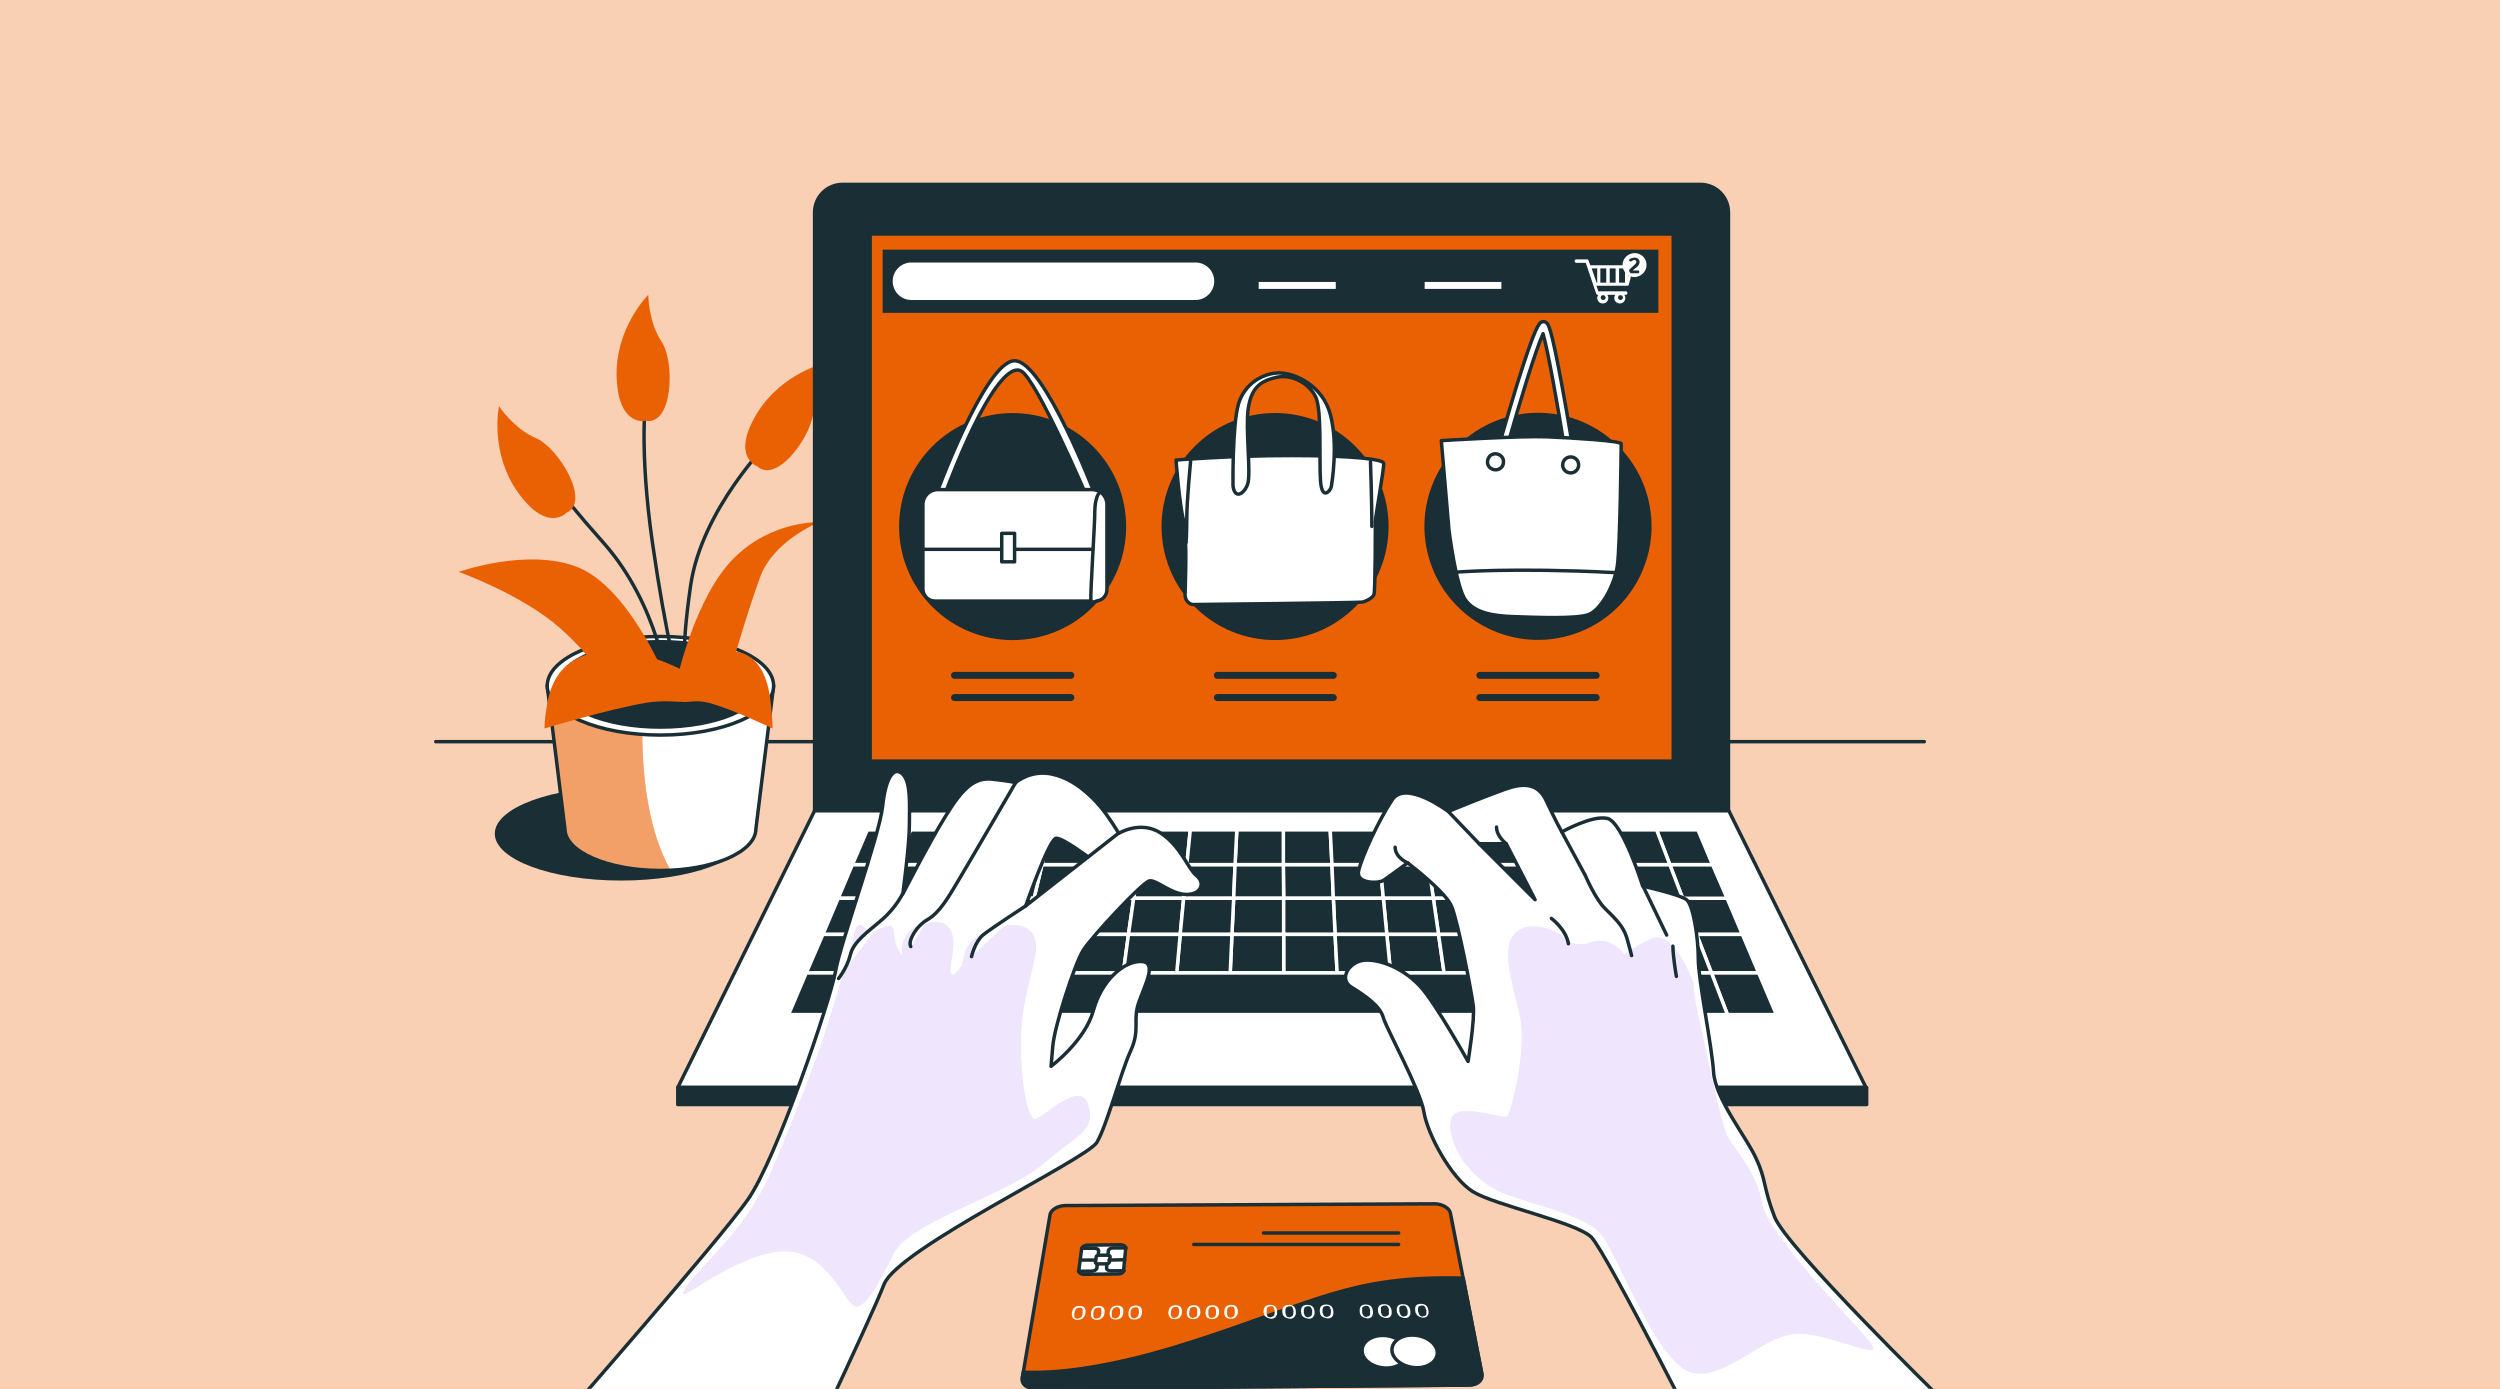 <?xml version="1.0" encoding="utf-8"?><!--Generator: Adobe Illustrator 25.2.0, SVG Export Plug-In . SVG Version: 6.00 Build 0)--><svg version="1.1" id="Layer_1" xmlns="http://www.w3.org/2000/svg" xmlns:xlink="http://www.w3.org/1999/xlink" x="0px" y="0px" viewBox="0 0 720 400" style="enable-background:new 0 0 720 400" xml:space="preserve"><style type="text/css">.st0{fill:#EA6103;}
	.st1{opacity:0.7;fill:#FFFFFF;}
	.st2{fill:none;stroke:#1A2E35;stroke-linecap:round;stroke-linejoin:round;stroke-miterlimit:10;}
	.st3{fill:#1A2E35;}
	.st4{clip-path:url(#XMLID_3_);fill:#EA6103;}
	.st5{opacity:0.4;clip-path:url(#XMLID_3_);fill:#FFFFFF;}
	.st6{fill:#FFFFFF;stroke:#1A2E35;stroke-linecap:round;stroke-linejoin:round;stroke-miterlimit:10;}
	.st7{fill:#1A2E35;stroke:#1A2E35;stroke-linecap:round;stroke-linejoin:round;stroke-miterlimit:10;}
	.st8{fill:#EA6103;stroke:#1A2E35;stroke-linecap:round;stroke-linejoin:round;stroke-miterlimit:10;}
	.st9{fill:none;stroke:#FFFFFF;stroke-width:2;stroke-miterlimit:10;}
	.st10{fill:#FFFFFF;}
	.st11{fill:none;stroke:#1A2E35;stroke-width:2;stroke-linecap:round;stroke-linejoin:round;stroke-miterlimit:10;}
	.st12{fill:#1A2E35;stroke:#FFFFFF;stroke-linecap:round;stroke-linejoin:round;stroke-miterlimit:10;}
	.st13{fill:#E4D4FC;}
	.st14{opacity:0.4;fill:#FFFFFF;}</style><rect class="st0" width="720" height="400"/><rect class="st1" width="720" height="400"/><g><line class="st2" x1="125.5" y1="213.6" x2="554.2" y2="213.6"/><g><ellipse class="st3" cx="178.9" cy="240.1" rx="36.4" ry="13.5"/><g><g><g><defs><path id="XMLID_176_" d="M157.6,197.5l5.1,41.2c0,6.6,12.3,12,27.5,12c15.2,0,27.5-5.4,27.5-12l5.1-41.2H157.6z"/></defs><use xlink:href="#XMLID_176_" style="overflow:visible;fill:#FFFFFF"/><clipPath id="XMLID_3_"><use xlink:href="#XMLID_176_" style="overflow:visible"/></clipPath><path class="st4" d="M185.5,197.5h-27.9l5.1,41.2c0,6.6,12.3,12,27.5,12c1,0,2,0,2.9-0.1C184.5,235.3,184.3,212.7,185.5,197.5z
						"/><path class="st5" d="M185.5,197.5h-27.9l5.1,41.2c0,6.6,12.3,12,27.5,12c1,0,2,0,2.9-0.1C184.5,235.3,184.3,212.7,185.5,197.5z
						"/><use xlink:href="#XMLID_176_" style="overflow:visible;fill:none;stroke:#1A2E35;stroke-linecap:round;stroke-linejoin:round;stroke-miterlimit:10"/></g><ellipse class="st6" cx="190.2" cy="197.5" rx="32.6" ry="14.2"/><ellipse class="st7" cx="190.2" cy="197.1" rx="29.1" ry="12.3"/><g><g><path class="st2" d="M192.5,198.4c0,0-2.6-24-18.8-42.2c-16.2-18.2-12.2-15.9-12.2-15.9"/><path class="st2" d="M221.6,127.1c0,0-19.5,19.5-22.7,41.5c-3.2,22.1-1.2,25.6-1.2,25.6"/><path class="st2" d="M195.6,197.1c0,0-3.8-13.6-7.7-40.8c-3.9-27.2-1.9-41.5-1.9-41.5"/><path class="st0" d="M163.1,147.7c0,0-5.4,5.9-13.8-5.7c-8.4-11.6-5.6-25-5.6-25s4.3,6.5,10.7,9.2
							C160.9,129,170.3,144.6,163.1,147.7z"/><path class="st0" d="M186,121.2c0,0-7.8,1.9-8.4-12.3c-0.6-14.3,9.1-24,9.1-24s0,7.8,3.9,13.6
							C194.4,104.4,193.8,122.5,186,121.2z"/><path class="st0" d="M218.1,134.3c0,0-7.6-2.6-0.3-14.9c7.3-12.3,20.7-15.1,20.7-15.1s-4.3,6.5-4.2,13.5
							C234.4,124.8,223.9,139.6,218.1,134.3z"/><path class="st0" d="M195.1,195.2c0,0,5.2-23.4,16.2-34.4c11-11,24.6-10.4,24.6-10.4s-13,5.2-16.9,15.6s-10.4,33.1-10.4,33.1
							h-32.4c0,0-3.9-8.4-14.9-18.2c-11-9.7-29.2-16.2-29.2-16.2s20.1-7.1,34.4-1.3c14.3,5.8,24.6,30.5,24.6,30.5L195.1,195.2z"/></g><path class="st0" d="M200.1,195.1c0,0-12.9-8.8-26.9-7.4c-14,1.5-15.2,12.9-15.8,16.2c-0.6,3.3-0.6,5.9-0.6,5.9
						s18.1-5.5,29.3-7.4C197.1,200.6,201.8,205.8,200.1,195.1z"/><path class="st0" d="M195.3,195.1c0,0,8.1-8.8,16.9-7.4c8.8,1.5,9.6,12.9,9.9,16.2c0.4,3.3,0.4,5.9,0.4,5.9s-11.4-5.5-18.4-7.4
						C197.1,200.6,194.2,205.8,195.3,195.1z"/></g></g></g></g><g><g id="XMLID_1_"><path id="XMLID_149_" class="st7" d="M497.9,233.5H234.6V61.2c0-4.5,3.6-8.1,8.1-8.1h247c4.5,0,8.1,3.6,8.1,8.1V233.5z"/><polygon id="XMLID_146_" class="st6" points="537.4,313.2 195.2,313.2 234.6,233.5 497.9,233.5 			"/><rect id="XMLID_145_" x="250.6" y="67.4" class="st8" width="231.3" height="151.8"/><g><ellipse transform="matrix(0.707 -0.707 0.707 0.707 -21.778 250.709)" class="st3" cx="291.7" cy="151.6" rx="32.7" ry="32.7"/><ellipse transform="matrix(0.707 -0.707 0.707 0.707 0.355 304.144)" class="st3" cx="367.3" cy="151.6" rx="32.7" ry="32.7"/><ellipse transform="matrix(0.974 -0.227 0.227 0.974 -22.859 104.465)" class="st3" cx="442.9" cy="151.6" rx="32.7" ry="32.7"/><g><path class="st6" d="M269.3,143.3c0,0,14.4-39.4,22.9-39.4c8.5,0,23.3,38.9,23.3,38.9l-2.5,0.2c0,0-14.6-34.1-19-36.2
						c-4.3-2.1-12.4,10.3-22.2,36.4H269.3z"/><path class="st6" d="M315.5,173.1h-46.2c-1.9,0-3.5-1.5-3.5-3.5v-24.3c0-2.4,1.9-4.3,4.3-4.3h44.4c2.4,0,4.3,1.9,4.3,4.3v24.3
						C318.9,171.5,317.4,173.1,315.5,173.1z"/><line class="st6" x1="266.3" y1="158.2" x2="314.4" y2="158.2"/><path class="st6" d="M316.4,142.2c0,0-1.1,1.4-1.1,5.3c0,3.9-1.4,24.5-1.1,25.4c0.2,0.9,1.6,0.2,1.6,0.2"/><rect x="288.5" y="153.6" class="st6" width="3.7" height="8.2"/></g><g><path class="st6" d="M338.7,132.5c0,0,15.3-1.3,33.2-1.3s26.4,1.1,26.6,2.2c0.2,1.1-2.4,15.5-2.4,16.8s0,19.9-0.4,21
						c-0.4,1.1-2.4,2-3.3,2.2c-0.9,0.2-47.4,0.7-48.7,0.7s-2.4-1.3-2.4-2.7s0.7-15.9-0.4-21.3C339.6,144.9,338.7,132.5,338.7,132.5z
						"/><path class="st6" d="M355.1,139.8c0,0-0.2-17.5,1.6-23.5c1.8-6,7.3-8.9,11.7-8.9c4.4,0,12.6,3.5,14.8,12.2
						c2.2,8.6,0.4,19.5,0.2,20.6c-0.2,1.1-2.7,4.2-3.1-1.8c-0.4-6,0.4-19.9-1.3-23.9c-1.8-4-6.9-6.9-11.5-5.8
						c-4.7,1.1-7.1,3.1-8,8.9c-0.9,5.8,0.9,19-0.2,21.9C358.2,142.5,355.5,143.8,355.1,139.8z"/><path class="st6" d="M342.9,132.7c0,0-1.1,11.7-1.1,16.2c0,4.4-0.2,7.3-0.2,7.3"/><path class="st2" d="M394.7,133c0,0,0.4,11.7,0.4,18.6"/></g><g><g><path class="st6" d="M451.8,130.7c-0.5,0-1-0.4-1.1-1c-2.2-13.7-4.9-28.7-6.3-33.6c-2.1,4.6-6.6,19.3-10.4,32.7
							c-0.2,0.6-0.8,1-1.4,0.8c-0.6-0.2-1-0.8-0.8-1.4c0-0.1,2.4-8.6,5-17.1c5.5-17.7,6.5-18.1,7.3-18.4c0.4-0.1,0.9-0.1,1.2,0.2
							c0.6,0.4,1.4,1,4.7,19c1.6,8.7,3,17.3,3,17.4c0.1,0.6-0.3,1.2-1,1.3C452,130.7,451.9,130.7,451.8,130.7z"/></g><path class="st6" d="M415.1,126.9c0,0,22.5-1.4,30.3-1.1c7.8,0.3,21.5,1.2,21.5,2c0,0.9-0.3,29.4-1.1,35.1
						c-0.8,5.7-4.8,12.8-8.3,14.1c-3.5,1.3-15.3,0.8-21.3,0.6c-6-0.2-11.5-1-14.2-4.9c-2.7-3.9-4.7-20.1-4.7-20.1L415.1,126.9z"/><path class="st6" d="M433,133.1c0.1-1.3-0.9-2.3-2.2-2.4c-1.3-0.1-2.3,0.9-2.4,2.2c-0.1,1.3,0.9,2.3,2.2,2.4
						C431.9,135.4,433,134.4,433,133.1z"/><ellipse transform="matrix(0.164 -0.987 0.987 0.164 245.719 558.311)" class="st6" cx="452.3" cy="134.2" rx="2.3" ry="2.3"/><path class="st6" d="M419.1,164.8c0,0,16.2-1.4,45.8,0.1"/></g><g><rect x="254.2" y="71.9" class="st3" width="223.4" height="18.2"/><line class="st9" x1="362.5" y1="82.2" x2="384.7" y2="82.2"/><line class="st9" x1="410.3" y1="82.2" x2="432.4" y2="82.2"/><g><path class="st10" d="M470.6,76.6c-0.1-0.1-0.2-0.2-0.4-0.2H458l-0.5-1.4c-0.1-0.2-0.2-0.3-0.4-0.3h-3.1
							c-0.3,0-0.5,0.2-0.5,0.5s0.2,0.5,0.5,0.5h2.7l3,8.9c0.1,0.2,0.2,0.3,0.4,0.3h0.2c-0.2,0.3-0.3,0.6-0.3,0.9
							c0,0.9,0.7,1.6,1.6,1.6c0.9,0,1.6-0.7,1.6-1.6c0-0.3-0.1-0.6-0.3-0.9h2.3c-0.2,0.3-0.3,0.6-0.3,0.9c0,0.9,0.7,1.6,1.6,1.6
							c0.9,0,1.6-0.7,1.6-1.6c0-0.3-0.1-0.6-0.3-0.9h0.4c0.3,0,0.5-0.2,0.5-0.5c0-0.3-0.2-0.5-0.5-0.5h-7.9l-0.5-1.6h8.8
							c0.2,0,0.4-0.1,0.5-0.3l1.3-5C470.7,76.8,470.7,76.7,470.6,76.6z M461.7,86.4c-0.4,0-0.7-0.3-0.7-0.7c0-0.4,0.3-0.7,0.7-0.7
							c0.4,0,0.7,0.3,0.7,0.7C462.4,86.1,462.1,86.4,461.7,86.4z M466.7,86.4c-0.4,0-0.7-0.3-0.7-0.7c0-0.4,0.3-0.7,0.7-0.7
							c0.4,0,0.7,0.3,0.7,0.7C467.4,86.1,467.1,86.4,466.7,86.4z M468,81.4h-1.7v-4.1h1.7V81.4z M463.6,77.3h1.7v4.1h-1.7V77.3z
							 M462.6,81.4h-1.7v-4.1h1.7V81.4z M458.4,77.3h1.6v4.1h-0.2L458.4,77.3z M468.9,79.7v-2.4h0.6L468.9,79.7z"/><g><path class="st10" d="M474.2,76.3c0-1.9-1.5-3.4-3.4-3.4c-1.9,0-3.5,1.5-3.5,3.4c0,1.9,1.5,3.5,3.5,3.5
								C472.7,79.7,474.2,78.2,474.2,76.3z"/><g><path class="st3" d="M469.4,78.4c-0.1-0.1-0.1-0.2-0.2-0.3c0-0.1,0-0.2,0-0.3c0-0.1,0.1-0.2,0.2-0.3L471,76
									c0.2-0.2,0.3-0.4,0.3-0.6c0-0.1-0.1-0.3-0.2-0.4c-0.1-0.1-0.3-0.1-0.4-0.1c-0.1,0-0.2,0-0.2,0c-0.1,0-0.1,0-0.2,0.1
									c-0.1,0-0.1,0-0.2,0.1c0,0-0.1,0.1-0.2,0.1c-0.1,0-0.1,0.1-0.2,0.1c-0.1,0-0.1,0-0.2,0c-0.1,0-0.1-0.1-0.2-0.1
									c-0.1-0.1-0.1-0.1-0.1-0.2c0-0.1,0-0.2,0-0.2c0-0.1,0.1-0.1,0.2-0.2c0.5-0.3,0.9-0.4,1.4-0.4c0.4,0,0.8,0.1,1,0.4
									c0.3,0.2,0.4,0.6,0.4,0.9c0,0.2-0.1,0.5-0.2,0.7c-0.1,0.2-0.3,0.5-0.6,0.7l-1.2,1h1.6c0.1,0,0.2,0,0.2,0.1
									c0.1,0.1,0.1,0.2,0.1,0.3c0,0.1,0,0.2-0.1,0.3c-0.1,0.1-0.1,0.1-0.2,0.1h-2.3C469.6,78.5,469.5,78.5,469.4,78.4z"/></g></g></g><path class="st10" d="M344.3,86.4h-81.8c-3,0-5.4-2.4-5.4-5.4l0,0c0-3,2.4-5.4,5.4-5.4h81.8c3,0,5.4,2.4,5.4,5.4l0,0
						C349.7,83.9,347.3,86.4,344.3,86.4z"/></g><g><line class="st11" x1="274.9" y1="194.5" x2="308.4" y2="194.5"/><line class="st11" x1="274.9" y1="200.9" x2="308.4" y2="200.9"/></g><g><line class="st11" x1="350.6" y1="194.5" x2="384" y2="194.5"/><line class="st11" x1="350.6" y1="200.9" x2="384" y2="200.9"/></g><g><line class="st11" x1="426.2" y1="194.5" x2="459.7" y2="194.5"/><line class="st11" x1="426.2" y1="200.9" x2="459.7" y2="200.9"/></g></g><g id="XMLID_6_"><polygon id="XMLID_144_" class="st12" points="355.3,258.7 355.7,249 341.8,249 340.9,258.7 				"/><polygon id="XMLID_143_" class="st12" points="384,258.7 383.6,249 369.6,249 369.7,258.7 				"/><polygon id="XMLID_142_" class="st12" points="458.9,269.1 473.8,269.1 470.3,258.7 455.9,258.7 				"/><polygon id="XMLID_141_" class="st12" points="340.9,258.7 341.8,249 327.9,249 326.5,258.7 				"/><polygon id="XMLID_140_" class="st12" points="312.2,258.7 314,249 300.1,249 297.8,258.7 				"/><polygon id="XMLID_139_" class="st12" points="441.5,258.7 439.2,249 425.3,249 427.1,258.7 				"/><polygon id="XMLID_134_" class="st12" points="455.9,258.7 453.1,249 439.2,249 441.5,258.7 				"/><polygon id="XMLID_133_" class="st12" points="297.8,258.7 300.1,249 286.2,249 283.4,258.7 				"/><polygon id="XMLID_131_" class="st12" points="398.4,258.7 397.5,249 383.6,249 384,258.7 				"/><polygon id="XMLID_130_" class="st12" points="470.3,258.7 467,249 453.1,249 455.9,258.7 				"/><polygon id="XMLID_129_" class="st12" points="427.1,258.7 425.3,249 411.4,249 412.8,258.7 				"/><polygon id="XMLID_128_" class="st12" points="412.8,258.7 411.4,249 397.5,249 398.4,258.7 				"/><polygon id="XMLID_93_" class="st12" points="369.7,258.7 369.6,249 355.7,249 355.3,258.7 				"/><polygon id="XMLID_92_" class="st12" points="269,258.7 254.7,258.7 250.7,269.1 265.6,269.1 				"/><polygon id="XMLID_91_" class="st12" points="272.3,249 258.4,249 254.7,258.7 269,258.7 				"/><polygon id="XMLID_90_" class="st12" points="283.4,258.7 286.2,249 272.3,249 269,258.7 				"/><polygon id="XMLID_89_" class="st12" points="246.4,280.2 241.9,292.2 257.8,292.2 261.8,280.2 				"/><polygon id="XMLID_88_" class="st12" points="265.6,269.1 250.7,269.1 246.4,280.2 261.8,280.2 				"/><polygon id="XMLID_79_" class="st12" points="261.8,280.2 257.8,292.2 273.8,292.2 277.2,280.2 				"/><polygon id="XMLID_73_" class="st12" points="326.5,258.7 327.9,249 314,249 312.2,258.7 				"/><polygon id="XMLID_72_" class="st12" points="325,269.1 326.5,258.7 312.2,258.7 310.2,269.1 				"/><polygon id="XMLID_71_" class="st12" points="310.2,269.1 312.2,258.7 297.8,258.7 295.3,269.1 				"/><polygon id="XMLID_70_" class="st12" points="339.9,269.1 340.9,258.7 326.5,258.7 325,269.1 				"/><polygon id="XMLID_69_" class="st12" points="283.4,258.7 269,258.7 265.6,269.1 280.4,269.1 				"/><polygon id="XMLID_68_" class="st12" points="462.1,280.2 477.5,280.2 473.8,269.1 458.9,269.1 				"/><polygon id="XMLID_67_" class="st12" points="295.3,269.1 297.8,258.7 283.4,258.7 280.4,269.1 				"/><polygon id="XMLID_66_" class="st12" points="265.6,269.1 261.8,280.2 277.2,280.2 280.4,269.1 				"/><polygon id="XMLID_65_" class="st12" points="429.1,269.1 427.1,258.7 412.8,258.7 414.3,269.1 				"/><polygon id="XMLID_64_" class="st12" points="414.3,269.1 412.8,258.7 398.4,258.7 399.4,269.1 				"/><polygon id="XMLID_63_" class="st12" points="458.9,269.1 455.9,258.7 441.5,258.7 444,269.1 				"/><polygon id="XMLID_62_" class="st12" points="369.7,269.1 369.7,258.7 355.3,258.7 354.8,269.1 				"/><polygon id="XMLID_61_" class="st12" points="399.4,269.1 398.4,258.7 384,258.7 384.5,269.1 				"/><polygon id="XMLID_60_" class="st12" points="384.5,269.1 384,258.7 369.7,258.7 369.7,269.1 				"/><polygon id="XMLID_59_" class="st12" points="354.8,269.1 355.3,258.7 340.9,258.7 339.9,269.1 				"/><polygon id="XMLID_58_" class="st12" points="399.4,269.1 400.5,280.2 415.9,280.2 414.3,269.1 				"/><polygon id="XMLID_57_" class="st12" points="414.3,269.1 415.9,280.2 431.3,280.2 429.1,269.1 				"/><polygon id="XMLID_56_" class="st12" points="280.4,269.1 277.2,280.2 292.7,280.2 295.3,269.1 				"/><polygon id="XMLID_55_" class="st12" points="429.1,269.1 431.3,280.2 446.7,280.2 444,269.1 				"/><polygon id="XMLID_54_" class="st12" points="369.7,269.1 369.7,280.2 385.1,280.2 384.5,269.1 				"/><polygon id="XMLID_52_" class="st12" points="444,269.1 446.7,280.2 462.1,280.2 458.9,269.1 				"/><polygon id="XMLID_50_" class="st12" points="384.5,269.1 385.1,280.2 400.5,280.2 399.4,269.1 				"/><polygon id="XMLID_49_" class="st12" points="310.2,269.1 308.1,280.2 323.5,280.2 325,269.1 				"/><polygon id="XMLID_48_" class="st12" points="295.3,269.1 292.7,280.2 308.1,280.2 310.2,269.1 				"/><polygon id="XMLID_47_" class="st12" points="354.8,269.1 354.3,280.2 369.7,280.2 369.7,269.1 				"/><polygon id="XMLID_43_" class="st12" points="339.9,269.1 338.9,280.2 354.3,280.2 354.8,269.1 				"/><polygon id="XMLID_42_" class="st12" points="325,269.1 323.5,280.2 338.9,280.2 339.9,269.1 				"/><polygon id="XMLID_41_" class="st12" points="444,269.1 441.5,258.7 427.1,258.7 429.1,269.1 				"/><polygon id="XMLID_40_" class="st12" points="272.3,249 275.6,239 262.2,239 258.4,249 				"/><polygon id="XMLID_39_" class="st12" points="258.4,249 245.5,249 241.4,258.7 254.7,258.7 				"/><polygon id="XMLID_38_" class="st12" points="262.2,239 249.8,239 245.5,249 258.4,249 				"/><polygon id="XMLID_37_" class="st12" points="254.7,258.7 241.4,258.7 237,269.1 250.7,269.1 				"/><polygon id="XMLID_36_" class="st12" points="250.7,269.1 237,269.1 232.2,280.2 246.4,280.2 				"/><polygon id="XMLID_35_" class="st12" points="246.4,280.2 232.2,280.2 227.1,292.2 241.9,292.2 				"/><polygon id="XMLID_34_" class="st12" points="484.6,258.7 488.6,269.1 501.8,269.1 497.4,258.7 				"/><polygon id="XMLID_33_" class="st12" points="492.9,280.2 506.5,280.2 501.8,269.1 488.6,269.1 				"/><polygon id="XMLID_32_" class="st12" points="497.5,292.2 511.6,292.2 506.5,280.2 492.9,280.2 				"/><polygon id="XMLID_31_" class="st12" points="383.6,249 383.1,239 369.6,239 369.6,249 				"/><polygon id="XMLID_30_" class="st12" points="484.6,258.7 497.4,258.7 493.2,249 480.9,249 				"/><polygon id="XMLID_29_" class="st12" points="477.5,280.2 492.9,280.2 488.6,269.1 473.8,269.1 				"/><polygon id="XMLID_28_" class="st12" points="286.2,249 289,239 275.6,239 272.3,249 				"/><polygon id="XMLID_27_" class="st12" points="467,249 470.3,258.7 484.6,258.7 480.9,249 				"/><polygon id="XMLID_26_" class="st12" points="493.2,249 489,239 477.1,239 480.9,249 				"/><polygon id="XMLID_25_" class="st12" points="480.9,249 477.1,239 463.7,239 467,249 				"/><polygon id="XMLID_24_" class="st12" points="431.3,280.2 433.6,292.2 449.6,292.2 446.7,280.2 				"/><polygon id="XMLID_23_" class="st12" points="481.5,292.2 497.5,292.2 492.9,280.2 477.5,280.2 				"/><polygon id="XMLID_22_" class="st12" points="467,249 463.7,239 450.2,239 453.1,249 				"/><polygon id="XMLID_21_" class="st12" points="462.1,280.2 465.5,292.2 481.5,292.2 477.5,280.2 				"/><polygon id="XMLID_20_" class="st12" points="446.7,280.2 449.6,292.2 465.5,292.2 462.1,280.2 				"/><polygon id="XMLID_19_" class="st12" points="473.8,269.1 488.6,269.1 484.6,258.7 470.3,258.7 				"/><polygon id="XMLID_18_" class="st12" points="341.8,249 342.8,239 329.3,239 327.9,249 				"/><polygon id="XMLID_17_" class="st12" points="453.1,249 450.2,239 436.8,239 439.2,249 				"/><polygon id="XMLID_16_" class="st12" points="327.9,249 329.3,239 315.9,239 314,249 				"/><polygon id="XMLID_15_" class="st12" points="369.6,249 369.6,239 356.2,239 355.7,249 				"/><polygon id="XMLID_14_" class="st12" points="314,249 315.9,239 302.5,239 300.1,249 				"/><polygon id="XMLID_13_" class="st12" points="300.1,249 302.5,239 289,239 286.2,249 				"/><polygon id="XMLID_12_" class="st12" points="355.7,249 356.2,239 342.8,239 341.8,249 				"/><polygon id="XMLID_11_" class="st12" points="439.2,249 436.8,239 423.4,239 425.3,249 				"/><polygon id="XMLID_10_" class="st12" points="425.3,249 423.4,239 409.9,239 411.4,249 				"/><polygon id="XMLID_9_" class="st12" points="397.5,249 396.5,239 383.1,239 383.6,249 				"/><polygon id="XMLID_8_" class="st12" points="431.3,280.2 415.9,280.2 400.5,280.2 385.1,280.2 369.7,280.2 354.3,280.2 
					338.9,280.2 323.5,280.2 308.1,280.2 292.7,280.2 277.2,280.2 273.8,292.2 289.8,292.2 305.8,292.2 321.8,292.2 337.7,292.2 
					353.7,292.2 369.7,292.2 385.7,292.2 401.6,292.2 417.6,292.2 433.6,292.2 				"/><polygon id="XMLID_7_" class="st12" points="411.4,249 409.9,239 396.5,239 397.5,249 				"/></g><rect id="XMLID_5_" x="195.2" y="313.2" class="st7" width="342.4" height="4.9"/></g></g><g><path class="st8" d="M422.7,398.9l-124,1c-2.6,0-4.5-1.6-4.2-3.5l7.9-46.5c0.2-1.5,2.3-2.7,4.5-2.7l106.2-0.5
			c2.2,0,4.3,1.2,4.6,2.6l9,46C427.1,397.3,425.3,398.9,422.7,398.9z"/><line class="st2" x1="363.9" y1="355.1" x2="402.8" y2="355.1"/><line class="st2" x1="343.8" y1="358.4" x2="402.8" y2="358.4"/><g><path class="st7" d="M342.2,386.8c-23.6,7.5-38.7,8.8-47.5,8.4l-0.3,1.7c-0.3,1.7,1.3,3,3.6,3l125.3-1c2.2,0,3.8-1.4,3.5-3.1
				l-5.4-27.7C388.7,367.3,379.2,375,342.2,386.8z"/></g><g><path class="st6" d="M322,366.9l-9.8,0.1c-0.9,0-1.6-0.5-1.5-1.1l0.8-6.2c0.1-0.6,0.9-1.1,1.7-1.1l9.5-0.1c0.9,0,1.6,0.5,1.5,1.1
				l-0.6,6.2C323.7,366.4,322.9,366.9,322,366.9z"/><path class="st6" d="M318.6,364l-2.4,0c-0.4,0-0.8-0.2-0.7-0.5l0.2-1.5c0-0.3,0.4-0.5,0.9-0.5l2.4,0c0.4,0,0.8,0.2,0.7,0.5
				l-0.2,1.5C319.4,363.7,319.1,364,318.6,364z"/><path class="st2" d="M311.5,359.5l3.7,0c0.7,0,1.3,0.4,1.2,0.9l-0.1,1"/><path class="st2" d="M324.3,359.4l-3.7,0c-0.7,0-1.4,0.4-1.4,0.9l-0.1,1"/><path class="st2" d="M310.6,366.1l3.8,0c0.7,0,1.4-0.4,1.5-0.9l0.1-1.1"/><path class="st2" d="M323.7,366l-3.8,0c-0.7,0-1.3-0.4-1.2-0.9l0.1-1.1"/><line class="st2" x1="311.1" y1="362.9" x2="315.5" y2="362.9"/><line class="st2" x1="319.4" y1="362.9" x2="323.9" y2="362.8"/></g><g><g><g><path class="st10" d="M309.6,380c-0.2-0.1-0.4-0.2-0.5-0.3c-0.1-0.1-0.2-0.3-0.3-0.5c-0.1-0.2-0.1-0.4-0.1-0.5
						c0-0.2,0-0.4,0-0.6c0.2-1.3,0.9-2,2.2-2c1.3,0,1.9,0.7,1.7,2c0,0.2-0.1,0.4-0.1,0.6c-0.1,0.2-0.1,0.4-0.3,0.5
						c-0.1,0.2-0.3,0.3-0.4,0.5c-0.2,0.1-0.4,0.2-0.6,0.3c-0.2,0.1-0.5,0.1-0.8,0.1C310.1,380.1,309.8,380.1,309.6,380z
						 M310.9,379.6c0.1,0,0.2-0.1,0.3-0.1c0.1-0.1,0.2-0.1,0.2-0.2c0.1-0.1,0.1-0.2,0.2-0.3c0-0.1,0.1-0.2,0.1-0.3
						c0-0.1,0.1-0.2,0.1-0.3c0-0.1,0-0.2,0-0.3c0-0.1,0-0.2,0-0.3c0-0.1,0-0.2,0-0.3c0-0.1,0-0.2,0-0.3c0-0.1-0.1-0.2-0.1-0.3
						c0-0.1-0.1-0.2-0.2-0.2c-0.1-0.1-0.2-0.1-0.3-0.1c-0.1,0-0.2,0-0.4,0c-0.1,0-0.3,0-0.4,0.1c-0.1,0-0.2,0.1-0.3,0.1
						c-0.1,0.1-0.2,0.1-0.2,0.2c-0.1,0.1-0.1,0.2-0.2,0.3c0,0.1-0.1,0.2-0.1,0.3c0,0.1-0.1,0.2-0.1,0.3c0,0.1,0,0.2-0.1,0.3
						c0,0.1,0,0.2,0,0.3c0,0.1,0,0.2,0,0.3c0,0.1,0,0.2,0,0.3c0,0.1,0.1,0.2,0.1,0.3c0,0.1,0.1,0.2,0.2,0.2c0.1,0.1,0.2,0.1,0.3,0.1
						c0.1,0,0.2,0.1,0.4,0.1C310.6,379.7,310.7,379.6,310.9,379.6z"/><path class="st10" d="M315.1,380c-0.2-0.1-0.4-0.2-0.5-0.3c-0.1-0.1-0.2-0.3-0.3-0.5c-0.1-0.2-0.1-0.4-0.1-0.5
						c0-0.2,0-0.4,0-0.6c0.2-1.3,0.9-2,2.2-2c1.3,0,1.9,0.7,1.7,2c0,0.2-0.1,0.4-0.1,0.6c-0.1,0.2-0.1,0.4-0.3,0.5
						c-0.1,0.2-0.2,0.3-0.4,0.5c-0.2,0.1-0.4,0.2-0.6,0.3c-0.2,0.1-0.5,0.1-0.8,0.1C315.5,380.1,315.3,380,315.1,380z M316.3,379.6
						c0.1,0,0.2-0.1,0.3-0.1c0.1-0.1,0.2-0.1,0.2-0.2c0.1-0.1,0.1-0.2,0.2-0.3c0-0.1,0.1-0.2,0.1-0.3c0-0.1,0.1-0.2,0.1-0.3
						c0-0.1,0-0.2,0-0.3c0-0.1,0-0.2,0-0.3c0-0.1,0-0.2,0-0.3c0-0.1,0-0.2,0-0.3c0-0.1-0.1-0.2-0.1-0.3c0-0.1-0.1-0.2-0.2-0.2
						c-0.1-0.1-0.2-0.1-0.3-0.1c-0.1,0-0.2,0-0.4,0c-0.1,0-0.3,0-0.4,0.1c-0.1,0-0.2,0.1-0.3,0.1c-0.1,0.1-0.2,0.1-0.2,0.2
						c-0.1,0.1-0.1,0.2-0.2,0.3c0,0.1-0.1,0.2-0.1,0.3c0,0.1-0.1,0.2-0.1,0.3c0,0.1,0,0.2,0,0.3c0,0.1,0,0.2,0,0.3
						c0,0.1,0,0.2,0,0.3c0,0.1,0,0.2,0,0.3c0,0.1,0.1,0.2,0.1,0.3c0,0.1,0.1,0.2,0.2,0.2c0.1,0.1,0.2,0.1,0.3,0.1
						c0.1,0,0.2,0.1,0.4,0.1C316,379.6,316.2,379.6,316.3,379.6z"/><path class="st10" d="M320.5,379.9c-0.2-0.1-0.4-0.2-0.5-0.3c-0.1-0.1-0.2-0.3-0.3-0.5c-0.1-0.2-0.1-0.4-0.1-0.5
						c0-0.2,0-0.4,0-0.6c0.1-1.3,0.9-2,2.2-2c1.3,0,1.9,0.7,1.7,2c0,0.2-0.1,0.4-0.1,0.6c-0.1,0.2-0.1,0.4-0.2,0.5
						c-0.1,0.2-0.2,0.3-0.4,0.5c-0.2,0.1-0.4,0.2-0.6,0.3c-0.2,0.1-0.5,0.1-0.8,0.1C321,380,320.7,380,320.5,379.9z M321.7,379.5
						c0.1,0,0.2-0.1,0.3-0.1c0.1-0.1,0.2-0.1,0.2-0.2c0.1-0.1,0.1-0.2,0.2-0.3c0-0.1,0.1-0.2,0.1-0.3c0-0.1,0.1-0.2,0.1-0.3
						c0-0.1,0-0.2,0-0.3c0-0.1,0-0.2,0-0.3c0-0.1,0-0.2,0-0.3c0-0.1,0-0.2-0.1-0.3c0-0.1-0.1-0.2-0.1-0.3c0-0.1-0.1-0.2-0.2-0.2
						c-0.1-0.1-0.2-0.1-0.3-0.1c-0.1,0-0.2,0-0.4,0c-0.1,0-0.3,0-0.4,0.1c-0.1,0-0.2,0.1-0.3,0.1c-0.1,0.1-0.2,0.1-0.2,0.2
						c-0.1,0.1-0.1,0.2-0.2,0.3c0,0.1-0.1,0.2-0.1,0.3c0,0.1-0.1,0.2-0.1,0.3c0,0.1,0,0.2,0,0.3c0,0.1,0,0.2,0,0.3
						c0,0.1,0,0.2,0,0.3c0,0.1,0,0.2,0,0.3c0,0.1,0.1,0.2,0.1,0.3c0,0.1,0.1,0.2,0.2,0.2c0.1,0.1,0.2,0.1,0.3,0.1
						c0.1,0,0.2,0.1,0.4,0.1C321.5,379.6,321.6,379.6,321.7,379.5z"/><path class="st10" d="M325.9,379.9c-0.2-0.1-0.4-0.2-0.5-0.3c-0.1-0.1-0.2-0.3-0.3-0.5c-0.1-0.2-0.1-0.4-0.1-0.5
						c0-0.2,0-0.4,0-0.6c0.1-1.3,0.8-2,2.1-2c1.3,0,1.9,0.7,1.8,2c0,0.2-0.1,0.4-0.1,0.6c-0.1,0.2-0.1,0.4-0.2,0.5
						c-0.1,0.2-0.2,0.3-0.4,0.5c-0.2,0.1-0.4,0.2-0.6,0.3c-0.2,0.1-0.5,0.1-0.8,0.1C326.4,380,326.2,380,325.9,379.9z M327.1,379.5
						c0.1,0,0.2-0.1,0.3-0.1c0.1-0.1,0.2-0.1,0.2-0.2c0.1-0.1,0.1-0.2,0.2-0.3c0-0.1,0.1-0.2,0.1-0.3c0-0.1,0-0.2,0.1-0.3
						c0-0.1,0-0.2,0-0.3c0-0.1,0-0.2,0-0.3c0-0.1,0-0.2,0-0.3c0-0.1,0-0.2-0.1-0.3c0-0.1-0.1-0.2-0.1-0.3c-0.1-0.1-0.1-0.2-0.2-0.2
						c-0.1-0.1-0.2-0.1-0.3-0.1c-0.1,0-0.2,0-0.4,0c-0.1,0-0.3,0-0.4,0.1c-0.1,0-0.2,0.1-0.3,0.1c-0.1,0.1-0.2,0.1-0.2,0.2
						c-0.1,0.1-0.1,0.2-0.2,0.3s-0.1,0.2-0.1,0.3c0,0.1-0.1,0.2-0.1,0.3c0,0.1,0,0.2,0,0.3c0,0.1,0,0.2,0,0.3c0,0.1,0,0.2,0,0.3
						c0,0.1,0,0.2,0.1,0.3c0,0.1,0.1,0.2,0.1,0.3c0.1,0.1,0.1,0.2,0.2,0.2c0.1,0.1,0.2,0.1,0.3,0.1c0.1,0,0.2,0.1,0.4,0.1
						C326.9,379.6,327,379.5,327.1,379.5z"/><path class="st10" d="M337.5,379.8c-0.2-0.1-0.4-0.2-0.5-0.3c-0.1-0.1-0.2-0.3-0.3-0.5c-0.1-0.2-0.1-0.4-0.2-0.5
						c0-0.2,0-0.4,0-0.6c0.1-1.3,0.8-2,2.1-2c1.3,0,1.9,0.7,1.8,2c0,0.2,0,0.4-0.1,0.6c0,0.2-0.1,0.4-0.2,0.5
						c-0.1,0.2-0.2,0.3-0.4,0.5c-0.2,0.1-0.3,0.2-0.6,0.3c-0.2,0.1-0.5,0.1-0.8,0.1C338,379.9,337.7,379.9,337.5,379.8z
						 M338.7,379.4c0.1,0,0.2-0.1,0.3-0.1c0.1-0.1,0.2-0.1,0.2-0.2c0.1-0.1,0.1-0.2,0.2-0.3c0-0.1,0.1-0.2,0.1-0.3
						c0-0.1,0-0.2,0.1-0.3c0-0.1,0-0.2,0-0.3c0-0.1,0-0.2,0-0.3c0-0.1,0-0.2,0-0.3c0-0.1,0-0.2-0.1-0.3c0-0.1-0.1-0.2-0.1-0.3
						c-0.1-0.1-0.1-0.2-0.2-0.2c-0.1-0.1-0.2-0.1-0.3-0.1c-0.1,0-0.2,0-0.4,0c-0.1,0-0.3,0-0.4,0.1c-0.1,0-0.2,0.1-0.3,0.1
						c-0.1,0.1-0.2,0.1-0.2,0.2c-0.1,0.1-0.1,0.2-0.2,0.3c0,0.1-0.1,0.2-0.1,0.3c0,0.1,0,0.2-0.1,0.3c0,0.1,0,0.2,0,0.3
						c0,0.1,0,0.2,0,0.3c0,0.1,0,0.2,0,0.3c0,0.1,0,0.2,0.1,0.3c0,0.1,0.1,0.2,0.1,0.3c0.1,0.1,0.1,0.2,0.2,0.2
						c0.1,0.1,0.2,0.1,0.3,0.1c0.1,0,0.2,0.1,0.4,0.1C338.4,379.5,338.6,379.5,338.7,379.4z"/><path class="st10" d="M342.9,379.8c-0.2-0.1-0.4-0.2-0.6-0.3c-0.1-0.1-0.3-0.3-0.3-0.5c-0.1-0.2-0.1-0.4-0.2-0.5
						c0-0.2,0-0.4,0-0.6c0.1-1.3,0.7-2,2-2c1.3,0,1.9,0.7,1.9,2c0,0.2,0,0.4-0.1,0.6c0,0.2-0.1,0.4-0.2,0.5
						c-0.1,0.2-0.2,0.3-0.4,0.5c-0.1,0.1-0.3,0.2-0.6,0.3c-0.2,0.1-0.5,0.1-0.8,0.1C343.4,379.9,343.1,379.9,342.9,379.8z
						 M344.1,379.4c0.1,0,0.2-0.1,0.3-0.1c0.1-0.1,0.2-0.1,0.2-0.2c0.1-0.1,0.1-0.2,0.1-0.3c0-0.1,0.1-0.2,0.1-0.3
						c0-0.1,0-0.2,0-0.3c0-0.1,0-0.2,0-0.3c0-0.1,0-0.2,0-0.3c0-0.1,0-0.2,0-0.3c0-0.1,0-0.2-0.1-0.3c0-0.1-0.1-0.2-0.1-0.3
						c-0.1-0.1-0.1-0.2-0.2-0.2c-0.1-0.1-0.2-0.1-0.3-0.1c-0.1,0-0.2,0-0.4,0c-0.1,0-0.3,0-0.4,0.1c-0.1,0-0.2,0.1-0.3,0.1
						c-0.1,0.1-0.2,0.1-0.2,0.2c-0.1,0.1-0.1,0.2-0.1,0.3c0,0.1-0.1,0.2-0.1,0.3c0,0.1,0,0.2-0.1,0.3c0,0.1,0,0.2,0,0.3
						c0,0.1,0,0.2,0,0.3c0,0.1,0,0.2,0,0.3c0,0.1,0,0.2,0.1,0.3c0,0.1,0.1,0.2,0.1,0.3c0.1,0.1,0.1,0.2,0.2,0.2
						c0.1,0.1,0.2,0.1,0.3,0.1c0.1,0,0.2,0.1,0.4,0.1C343.9,379.4,344,379.4,344.1,379.4z"/><path class="st10" d="M348.3,379.8c-0.2-0.1-0.4-0.2-0.6-0.3c-0.1-0.1-0.3-0.3-0.3-0.5c-0.1-0.2-0.1-0.4-0.2-0.5
						c0-0.2,0-0.4,0-0.6c0-1.3,0.7-2,2-2c1.3,0,1.9,0.7,1.9,2c0,0.2,0,0.4-0.1,0.6c0,0.2-0.1,0.4-0.2,0.5c-0.1,0.2-0.2,0.3-0.4,0.5
						c-0.1,0.1-0.3,0.2-0.6,0.3c-0.2,0.1-0.5,0.1-0.8,0.1C348.8,379.9,348.5,379.8,348.3,379.8z M349.5,379.4c0.1,0,0.2-0.1,0.3-0.1
						c0.1-0.1,0.1-0.1,0.2-0.2c0.1-0.1,0.1-0.2,0.1-0.3c0-0.1,0.1-0.2,0.1-0.3c0-0.1,0-0.2,0-0.3c0-0.1,0-0.2,0-0.3
						c0-0.1,0-0.2,0-0.3c0-0.1,0-0.2,0-0.3c0-0.1,0-0.2-0.1-0.3c0-0.1-0.1-0.2-0.1-0.3c-0.1-0.1-0.1-0.2-0.2-0.2
						c-0.1-0.1-0.2-0.1-0.3-0.1c-0.1,0-0.2,0-0.4,0c-0.1,0-0.3,0-0.4,0.1c-0.1,0-0.2,0.1-0.3,0.1c-0.1,0.1-0.1,0.1-0.2,0.2
						c-0.1,0.1-0.1,0.2-0.1,0.3c0,0.1-0.1,0.2-0.1,0.3c0,0.1,0,0.2,0,0.3c0,0.1,0,0.2,0,0.3c0,0.1,0,0.2,0,0.3c0,0.1,0,0.2,0,0.3
						c0,0.1,0,0.2,0.1,0.3c0,0.1,0.1,0.2,0.1,0.3c0.1,0.1,0.1,0.2,0.2,0.2c0.1,0.1,0.2,0.1,0.3,0.1c0.1,0,0.2,0.1,0.4,0.1
						C349.3,379.4,349.4,379.4,349.5,379.4z"/><path class="st10" d="M353.7,379.7c-0.2-0.1-0.4-0.2-0.6-0.3c-0.1-0.1-0.3-0.3-0.3-0.5c-0.1-0.2-0.2-0.4-0.2-0.5
						c0-0.2-0.1-0.4,0-0.6c0-1.3,0.7-2,2-2c1.3,0,1.9,0.7,1.9,2c0,0.2,0,0.4-0.1,0.6c0,0.2-0.1,0.4-0.2,0.5
						c-0.1,0.2-0.2,0.3-0.4,0.5c-0.1,0.1-0.3,0.2-0.6,0.3c-0.2,0.1-0.5,0.1-0.8,0.1C354.2,379.8,354,379.8,353.7,379.7z
						 M354.9,379.3c0.1,0,0.2-0.1,0.3-0.1c0.1-0.1,0.1-0.1,0.2-0.2c0.1-0.1,0.1-0.2,0.1-0.3c0-0.1,0.1-0.2,0.1-0.3
						c0-0.1,0-0.2,0-0.3c0-0.1,0-0.2,0-0.3c0-0.1,0-0.2,0-0.3c0-0.1,0-0.2,0-0.3c0-0.1,0-0.2-0.1-0.3c0-0.1-0.1-0.2-0.1-0.3
						c-0.1-0.1-0.1-0.2-0.2-0.2c-0.1-0.1-0.2-0.1-0.3-0.1s-0.2,0-0.4,0c-0.1,0-0.3,0-0.4,0.1c-0.1,0-0.2,0.1-0.3,0.1
						c-0.1,0.1-0.1,0.1-0.2,0.2c-0.1,0.1-0.1,0.2-0.1,0.3c0,0.1-0.1,0.2-0.1,0.3c0,0.1,0,0.2,0,0.3c0,0.1,0,0.2,0,0.3
						c0,0.1,0,0.2,0,0.3c0,0.1,0,0.2,0,0.3c0,0.1,0,0.2,0.1,0.3c0,0.1,0.1,0.2,0.1,0.3c0.1,0.1,0.1,0.2,0.2,0.2
						c0.1,0.1,0.2,0.1,0.3,0.1c0.1,0,0.2,0.1,0.4,0.1C354.7,379.4,354.8,379.4,354.9,379.3z"/><path class="st10" d="M365.2,379.6c-0.2-0.1-0.4-0.2-0.6-0.3c-0.1-0.1-0.3-0.3-0.4-0.4c-0.1-0.2-0.2-0.4-0.2-0.5
						c0-0.2-0.1-0.4-0.1-0.6c0-1.3,0.6-2,1.9-2c1.3,0,2,0.7,2,2c0,0.2,0,0.4,0,0.6c0,0.2-0.1,0.4-0.2,0.5c-0.1,0.2-0.2,0.3-0.3,0.5
						c-0.1,0.1-0.3,0.2-0.6,0.3c-0.2,0.1-0.5,0.1-0.8,0.1C365.7,379.7,365.5,379.7,365.2,379.6z M366.4,379.2c0.1,0,0.2-0.1,0.3-0.1
						c0.1-0.1,0.1-0.1,0.2-0.2c0.1-0.1,0.1-0.2,0.1-0.3c0-0.1,0.1-0.2,0.1-0.3c0-0.1,0-0.2,0-0.3c0-0.1,0-0.2,0-0.3
						c0-0.1,0-0.2,0-0.3c0-0.1,0-0.2-0.1-0.3c0-0.1-0.1-0.2-0.1-0.3c0-0.1-0.1-0.2-0.1-0.3c-0.1-0.1-0.1-0.2-0.2-0.2
						c-0.1-0.1-0.2-0.1-0.3-0.1c-0.1,0-0.2,0-0.4,0s-0.3,0-0.4,0.1c-0.1,0-0.2,0.1-0.3,0.1c-0.1,0.1-0.1,0.1-0.2,0.2
						c-0.1,0.1-0.1,0.2-0.1,0.3c0,0.1-0.1,0.2-0.1,0.3c0,0.1,0,0.2,0,0.3c0,0.1,0,0.2,0,0.3c0,0.1,0,0.2,0,0.3c0,0.1,0,0.2,0,0.3
						c0,0.1,0.1,0.2,0.1,0.3c0,0.1,0.1,0.2,0.1,0.3c0.1,0.1,0.1,0.2,0.2,0.2c0.1,0.1,0.2,0.1,0.3,0.1c0.1,0,0.2,0.1,0.4,0.1
						C366.2,379.3,366.3,379.3,366.4,379.2z"/><path class="st10" d="M370.6,379.6c-0.2-0.1-0.4-0.2-0.6-0.3c-0.1-0.1-0.3-0.3-0.4-0.4c-0.1-0.2-0.2-0.4-0.2-0.5
						c0-0.2-0.1-0.4-0.1-0.6c-0.1-1.3,0.6-2,1.9-2c1.3,0,2,0.7,2,2c0,0.2,0,0.4,0,0.6c0,0.2-0.1,0.4-0.2,0.5
						c-0.1,0.2-0.2,0.3-0.3,0.5c-0.1,0.1-0.3,0.2-0.5,0.3c-0.2,0.1-0.5,0.1-0.8,0.1C371.1,379.7,370.9,379.7,370.6,379.6z
						 M371.8,379.2c0.1,0,0.2-0.1,0.3-0.1c0.1-0.1,0.1-0.1,0.2-0.2c0.1-0.1,0.1-0.2,0.1-0.3c0-0.1,0.1-0.2,0.1-0.3
						c0-0.1,0-0.2,0-0.3c0-0.1,0-0.2,0-0.3c0-0.1,0-0.2,0-0.3c0-0.1,0-0.2-0.1-0.3c0-0.1-0.1-0.2-0.1-0.3c0-0.1-0.1-0.2-0.1-0.3
						c-0.1-0.1-0.1-0.2-0.2-0.2c-0.1-0.1-0.2-0.1-0.3-0.1c-0.1,0-0.2,0-0.4,0c-0.1,0-0.3,0-0.4,0.1c-0.1,0-0.2,0.1-0.3,0.1
						c-0.1,0.1-0.1,0.1-0.2,0.2c-0.1,0.1-0.1,0.2-0.1,0.3c0,0.1-0.1,0.2-0.1,0.3c0,0.1,0,0.2,0,0.3c0,0.1,0,0.2,0,0.3
						c0,0.1,0,0.2,0,0.3c0,0.1,0,0.2,0.1,0.3c0,0.1,0.1,0.2,0.1,0.3c0,0.1,0.1,0.2,0.1,0.3c0.1,0.1,0.1,0.2,0.2,0.2
						c0.1,0.1,0.2,0.1,0.3,0.1c0.1,0,0.2,0.1,0.4,0.1S371.7,379.2,371.8,379.2z"/><path class="st10" d="M376,379.6c-0.2-0.1-0.4-0.2-0.6-0.3c-0.2-0.1-0.3-0.3-0.4-0.4c-0.1-0.2-0.2-0.4-0.2-0.5
						c0-0.2-0.1-0.4-0.1-0.6c-0.1-1.3,0.5-2,1.8-2c1.3,0,2,0.6,2.1,2c0,0.2,0,0.4,0,0.6c0,0.2-0.1,0.4-0.2,0.5
						c-0.1,0.2-0.2,0.3-0.3,0.5c-0.1,0.1-0.3,0.2-0.5,0.3c-0.2,0.1-0.5,0.1-0.8,0.1C376.5,379.7,376.3,379.6,376,379.6z
						 M377.2,379.2c0.1,0,0.2-0.1,0.3-0.1c0.1-0.1,0.1-0.1,0.2-0.2c0.1-0.1,0.1-0.2,0.1-0.3c0-0.1,0-0.2,0.1-0.3c0-0.1,0-0.2,0-0.3
						c0-0.1,0-0.2,0-0.3c0-0.1,0-0.2,0-0.3c0-0.1,0-0.2-0.1-0.3c0-0.1-0.1-0.2-0.1-0.3c0-0.1-0.1-0.2-0.2-0.3
						c-0.1-0.1-0.1-0.2-0.2-0.2c-0.1-0.1-0.2-0.1-0.3-0.1c-0.1,0-0.2,0-0.4,0c-0.1,0-0.3,0-0.4,0.1c-0.1,0-0.2,0.1-0.3,0.1
						c-0.1,0.1-0.1,0.1-0.2,0.2c-0.1,0.1-0.1,0.2-0.1,0.3c0,0.1,0,0.2-0.1,0.3c0,0.1,0,0.2,0,0.3c0,0.1,0,0.2,0,0.3
						c0,0.1,0,0.2,0,0.3c0,0.1,0,0.2,0.1,0.3c0,0.1,0.1,0.2,0.1,0.3c0,0.1,0.1,0.2,0.2,0.3c0.1,0.1,0.1,0.2,0.2,0.2
						c0.1,0.1,0.2,0.1,0.3,0.1c0.1,0,0.2,0.1,0.4,0.1C377,379.2,377.1,379.2,377.2,379.2z"/><path class="st10" d="M381.4,379.5c-0.2-0.1-0.4-0.2-0.6-0.3c-0.2-0.1-0.3-0.3-0.4-0.4c-0.1-0.2-0.2-0.4-0.2-0.5
						c0-0.2-0.1-0.4-0.1-0.6c-0.1-1.3,0.5-2,1.8-2c1.3,0,2,0.6,2.1,2c0,0.2,0,0.4,0,0.6c0,0.2-0.1,0.4-0.1,0.5
						c-0.1,0.2-0.2,0.3-0.3,0.5c-0.1,0.1-0.3,0.2-0.5,0.3c-0.2,0.1-0.5,0.1-0.8,0.1C381.9,379.6,381.7,379.6,381.4,379.5z
						 M382.6,379.1c0.1,0,0.2-0.1,0.3-0.1c0.1-0.1,0.1-0.1,0.2-0.2c0.1-0.1,0.1-0.2,0.1-0.3c0-0.1,0-0.2,0.1-0.3c0-0.1,0-0.2,0-0.3
						c0-0.1,0-0.2,0-0.3c0-0.1,0-0.2,0-0.3c0-0.1,0-0.2-0.1-0.3c0-0.1-0.1-0.2-0.1-0.3c0-0.1-0.1-0.2-0.2-0.3
						c-0.1-0.1-0.1-0.2-0.2-0.2c-0.1-0.1-0.2-0.1-0.3-0.1c-0.1,0-0.2,0-0.4,0c-0.1,0-0.3,0-0.4,0.1c-0.1,0-0.2,0.1-0.3,0.1
						c-0.1,0.1-0.1,0.1-0.2,0.2c-0.1,0.1-0.1,0.2-0.1,0.3c0,0.1,0,0.2-0.1,0.3c0,0.1,0,0.2,0,0.3c0,0.1,0,0.2,0,0.3
						c0,0.1,0,0.2,0,0.3c0,0.1,0,0.2,0.1,0.3c0,0.1,0.1,0.2,0.1,0.3c0,0.1,0.1,0.2,0.2,0.3c0.1,0.1,0.1,0.2,0.2,0.2
						c0.1,0.1,0.2,0.1,0.3,0.1c0.1,0,0.2,0.1,0.4,0.1C382.3,379.2,382.5,379.2,382.6,379.1z"/><path class="st10" d="M392.9,379.5c-0.2-0.1-0.4-0.2-0.6-0.3c-0.2-0.1-0.3-0.3-0.4-0.4c-0.1-0.2-0.2-0.4-0.2-0.5
						c-0.1-0.2-0.1-0.4-0.1-0.6c-0.1-1.3,0.4-2,1.7-2c1.3,0,2,0.6,2.1,2c0,0.2,0,0.4,0,0.6c0,0.2-0.1,0.4-0.1,0.5
						c-0.1,0.2-0.2,0.3-0.3,0.5c-0.1,0.1-0.3,0.2-0.5,0.3c-0.2,0.1-0.5,0.1-0.8,0.1C393.4,379.6,393.2,379.5,392.9,379.5z
						 M394,379.1c0.1,0,0.2-0.1,0.3-0.1c0.1-0.1,0.1-0.1,0.2-0.2c0-0.1,0.1-0.2,0.1-0.3c0-0.1,0-0.2,0-0.3c0-0.1,0-0.2,0-0.3
						c0-0.1,0-0.2,0-0.3c0-0.1,0-0.2,0-0.3c0-0.1,0-0.2-0.1-0.3c0-0.1-0.1-0.2-0.1-0.3c0-0.1-0.1-0.2-0.2-0.3
						c-0.1-0.1-0.1-0.2-0.2-0.2c-0.1-0.1-0.2-0.1-0.3-0.1c-0.1,0-0.2,0-0.4,0c-0.1,0-0.3,0-0.4,0.1s-0.2,0.1-0.3,0.1
						c-0.1,0.1-0.1,0.1-0.2,0.2c-0.1,0.1-0.1,0.2-0.1,0.3c0,0.1,0,0.2,0,0.3c0,0.1,0,0.2,0,0.3c0,0.1,0,0.2,0,0.3c0,0.1,0,0.2,0,0.3
						c0,0.1,0,0.2,0.1,0.3c0,0.1,0.1,0.2,0.1,0.3c0,0.1,0.1,0.2,0.2,0.3c0.1,0.1,0.1,0.2,0.2,0.2c0.1,0.1,0.2,0.1,0.3,0.1
						c0.1,0,0.2,0.1,0.4,0.1C393.8,379.1,393.9,379.1,394,379.1z"/><path class="st10" d="M398.3,379.4c-0.2-0.1-0.4-0.2-0.6-0.3c-0.2-0.1-0.3-0.3-0.4-0.4c-0.1-0.2-0.2-0.4-0.3-0.5
						c-0.1-0.2-0.1-0.4-0.1-0.6c-0.2-1.3,0.4-2,1.7-2c1.3,0,2,0.6,2.2,2c0,0.2,0,0.4,0,0.6c0,0.2,0,0.4-0.1,0.5
						c-0.1,0.2-0.2,0.3-0.3,0.5c-0.1,0.1-0.3,0.2-0.5,0.3c-0.2,0.1-0.5,0.1-0.8,0.1C398.8,379.5,398.5,379.5,398.3,379.4z
						 M399.4,379c0.1,0,0.2-0.1,0.3-0.1c0.1-0.1,0.1-0.1,0.2-0.2c0-0.1,0.1-0.2,0.1-0.3c0-0.1,0-0.2,0-0.3c0-0.1,0-0.2,0-0.3
						c0-0.1,0-0.2,0-0.3c0-0.1,0-0.2,0-0.3c0-0.1,0-0.2-0.1-0.3c0-0.1-0.1-0.2-0.1-0.3c0-0.1-0.1-0.2-0.2-0.3
						c-0.1-0.1-0.1-0.2-0.2-0.2c-0.1-0.1-0.2-0.1-0.3-0.1c-0.1,0-0.2,0-0.4,0c-0.1,0-0.3,0-0.4,0.1c-0.1,0-0.2,0.1-0.3,0.1
						c-0.1,0.1-0.1,0.1-0.2,0.2c0,0.1-0.1,0.2-0.1,0.3c0,0.1,0,0.2,0,0.3c0,0.1,0,0.2,0,0.3c0,0.1,0,0.2,0,0.3c0,0.1,0,0.2,0,0.3
						c0,0.1,0,0.2,0.1,0.3c0,0.1,0.1,0.2,0.1,0.3c0,0.1,0.1,0.2,0.2,0.3c0.1,0.1,0.1,0.2,0.2,0.2c0.1,0.1,0.2,0.1,0.3,0.1
						c0.1,0,0.2,0.1,0.4,0.1C399.2,379.1,399.3,379.1,399.4,379z"/><path class="st10" d="M403.7,379.4c-0.2-0.1-0.4-0.2-0.6-0.3c-0.2-0.1-0.3-0.3-0.4-0.4c-0.1-0.2-0.2-0.4-0.3-0.5
						c-0.1-0.2-0.1-0.4-0.1-0.6c-0.2-1.3,0.4-2,1.7-2c1.3,0,2,0.6,2.2,2c0,0.2,0,0.4,0,0.6c0,0.2,0,0.4-0.1,0.5
						c-0.1,0.2-0.2,0.3-0.3,0.5c-0.1,0.1-0.3,0.2-0.5,0.3c-0.2,0.1-0.5,0.1-0.8,0.1C404.2,379.5,403.9,379.5,403.7,379.4z
						 M404.8,379c0.1,0,0.2-0.1,0.3-0.1c0.1-0.1,0.1-0.1,0.2-0.2c0-0.1,0.1-0.2,0.1-0.3c0-0.1,0-0.2,0-0.3c0-0.1,0-0.2,0-0.3
						c0-0.1,0-0.2,0-0.3c0-0.1,0-0.2-0.1-0.3c0-0.1,0-0.2-0.1-0.3c0-0.1-0.1-0.2-0.1-0.3c0-0.1-0.1-0.2-0.2-0.3
						c-0.1-0.1-0.1-0.2-0.2-0.2c-0.1-0.1-0.2-0.1-0.3-0.1c-0.1,0-0.2,0-0.4,0c-0.1,0-0.3,0-0.4,0.1c-0.1,0-0.2,0.1-0.3,0.1
						c-0.1,0.1-0.1,0.1-0.2,0.2c0,0.1-0.1,0.2-0.1,0.3c0,0.1,0,0.2,0,0.3c0,0.1,0,0.2,0,0.3c0,0.1,0,0.2,0,0.3c0,0.1,0,0.2,0.1,0.3
						c0,0.1,0,0.2,0.1,0.3c0,0.1,0.1,0.2,0.1,0.3c0,0.1,0.1,0.2,0.2,0.3c0.1,0.1,0.1,0.2,0.2,0.2c0.1,0.1,0.2,0.1,0.3,0.1
						c0.1,0,0.3,0.1,0.4,0.1C404.6,379,404.7,379,404.8,379z"/><path class="st10" d="M409,379.3c-0.2-0.1-0.4-0.2-0.6-0.3c-0.2-0.1-0.3-0.3-0.4-0.4c-0.1-0.2-0.2-0.4-0.3-0.5
						c-0.1-0.2-0.1-0.4-0.1-0.6c-0.2-1.3,0.3-2,1.6-2c1.3,0,2,0.6,2.2,2c0,0.2,0.1,0.4,0,0.6c0,0.2,0,0.4-0.1,0.5
						c-0.1,0.2-0.2,0.3-0.3,0.5c-0.1,0.1-0.3,0.2-0.5,0.3c-0.2,0.1-0.5,0.1-0.8,0.1C409.6,379.5,409.3,379.4,409,379.3z M410.2,379
						c0.1,0,0.2-0.1,0.3-0.1c0.1-0.1,0.1-0.1,0.2-0.2c0-0.1,0.1-0.2,0.1-0.3c0-0.1,0-0.2,0-0.3c0-0.1,0-0.2,0-0.3c0-0.1,0-0.2,0-0.3
						c0-0.1,0-0.2-0.1-0.3c0-0.1-0.1-0.2-0.1-0.3c0-0.1-0.1-0.2-0.1-0.3c0-0.1-0.1-0.2-0.2-0.3c-0.1-0.1-0.1-0.2-0.2-0.2
						c-0.1-0.1-0.2-0.1-0.3-0.1c-0.1,0-0.2,0-0.4,0c-0.1,0-0.3,0-0.4,0.1c-0.1,0-0.2,0.1-0.3,0.1c-0.1,0.1-0.1,0.1-0.2,0.2
						c0,0.1-0.1,0.2-0.1,0.3c0,0.1,0,0.2,0,0.3c0,0.1,0,0.2,0,0.3c0,0.1,0,0.2,0,0.3c0,0.1,0,0.2,0.1,0.3c0,0.1,0,0.2,0.1,0.3
						c0,0.1,0.1,0.2,0.1,0.3c0,0.1,0.1,0.2,0.2,0.3c0.1,0.1,0.1,0.2,0.2,0.2c0.1,0.1,0.2,0.1,0.3,0.1c0.1,0,0.3,0.1,0.4,0.1
						C409.9,379,410,379,410.2,379z"/></g></g></g><g><path class="st6" d="M405.2,389.2c0.4,2.6-2.3,4.8-5.9,4.8c-3.6,0-6.8-2.1-7-4.7c-0.3-2.6,2.4-4.7,5.9-4.7
				C401.7,384.6,404.8,386.6,405.2,389.2z"/><path class="st6" d="M413.9,389.1c0.4,2.6-2.2,4.8-5.8,4.8c-3.6,0-6.8-2.1-7.2-4.7c-0.3-2.6,2.3-4.7,5.8-4.7
				C410.3,384.5,413.5,386.6,413.9,389.1z"/></g></g><g><g><path class="st6" d="M225.4,433.1c0,0,25.3-53,29.2-63.2c3.9-10.2,58.4-36,61.3-40.9c2.9-4.9,6.8-19.9,9.7-26.3
				c2.9-6.3,0.5-8.8,2.4-14.1c1.9-5.4,5.4-11.7,0.5-11.7c-4.9,0-11.2,5.4-13.6,14.1c-2.4,8.8-12.2,16.1-12.2,16.1s0,0,0.5-5.8
				c0.5-5.8,6.3-23.8,8.8-27.7s17-19.5,19-19.9c1.9-0.5,6.3,3.9,10.7,3.9c4.4,0,5.4-3.4,2.9-5.4s-4.4-8.3-10.2-12.2
				c-5.8-3.9-12.2,0-12.2,0s-2.9-4.9-5.4-7.8s-7.3-7.8-13.6-9.2c-6.3-1.5-10.7,2.4-10.7,2.4s-1.9-0.5-6.8-1
				c-4.9-0.5-8.3,2.4-13.1,10.2c-4.9,7.8-12.6,22.9-12.6,22.9s1.9-14.1,1.9-19.9s0.5-12.2-1.9-14.6c-2.4-2.4-4.9,0.5-5.8,9.2
				c-1,8.8-12.2,39.4-13.6,47.7c-1.5,8.3-17,54-25.3,65.7c-8.3,11.7-53,62.8-53,62.8 M295.4,260.9c0,0,6.8-19.5,8.8-19.5
				s9.2,5.4,9.2,5.4L295.4,260.9z"/><g><path class="st13" d="M236.5,300.9c0,0,8.3-25.9,9.7-32.6c1-4.7,4.5,0.8,4.5,0.8s6.7-4.9,6.7-0.8c0,4.1,2.5,7.1,2.5,7.1
					s-1.5-7.1,5.6-9.2s10.2,1,8.7,9.2c-1.5,8.2,1,5.1,2.5,3.1c1.5-2-0.5-7.1,8.7-10.7c9.2-3.6,14.3,0,12.7,7.6
					c-1.5,7.6-4.1,14.3-4.1,25.5c0,11.2,2,21.4,4.1,21.4c2,0,13.2-11.7,15.3-4.1c2,7.6-2,7.6-12.7,16.8c-10.7,9.2-38.7,16.8-43.3,26
					c-4.6,9.2-7.6,14.8-10.7,15.3c-3.1,0.5-8.2-17.8-22.9-15.8c-14.8,2-30.1,16.8-26.5,10.7c3.6-6.1,16.8-15.8,24.5-33.1
					C229.4,320.8,236.5,300.9,236.5,300.9z"/><path class="st14" d="M236.5,300.9c0,0,8.3-25.9,9.7-32.6c1-4.7,4.5,0.8,4.5,0.8s6.7-4.9,6.7-0.8c0,4.1,2.5,7.1,2.5,7.1
					s-1.5-7.1,5.6-9.2s10.2,1,8.7,9.2c-1.5,8.2,1,5.1,2.5,3.1c1.5-2-0.5-7.1,8.7-10.7c9.2-3.6,14.3,0,12.7,7.6
					c-1.5,7.6-4.1,14.3-4.1,25.5c0,11.2,2,21.4,4.1,21.4c2,0,13.2-11.7,15.3-4.1c2,7.6-2,7.6-12.7,16.8c-10.7,9.2-38.7,16.8-43.3,26
					c-4.6,9.2-7.6,14.8-10.7,15.3c-3.1,0.5-8.2-17.8-22.9-15.8c-14.8,2-30.1,16.8-26.5,10.7c3.6-6.1,16.8-15.8,24.5-33.1
					C229.4,320.8,236.5,300.9,236.5,300.9z"/></g><path class="st6" d="M292.5,225.4c0,0-13.6,23.4-16.5,28.2c-2.9,4.9-5.4,9.2-8.8,11.2c-3.4,1.9-5.8,6.3-4.9,7.8"/><path class="st6" d="M259.9,257.5c0,0-1.9,3.9-5.8,7.3c-3.9,3.4-8.3,6.3-9.2,10.2c-1,3.9-3.4,6.8-3.4,6.8"/><path class="st6" d="M295.4,260.9c0,0-9.7,6.3-12.2,8.3c-2.4,1.9-3.4,6.3-3.4,6.3"/><line class="st6" x1="322.2" y1="239.9" x2="313.4" y2="246.8"/></g><g><g><path class="st6" d="M558.8,402.6c0,0-44.3-43.3-47.7-52.1c-3.4-8.8-2.4-10.7-5.4-17c-2.9-6.3-11.7-17-12.2-24.8
					c-0.5-7.8-4.4-26.3-4.4-32.6c0-6.3-1.5-15.6-3.4-17c-1.9-1.5-12.6-3.9-12.6-3.9s-5.8-18.5-10.2-19.5c-4.4-1-13.1,3.9-13.1,3.9
					s-1.9-3.4-4.4-8.8c-2.4-5.4-6.8-5.4-12.2-3.4c-5.4,1.9-16.1,6.3-16.1,6.3s-12.2-9.2-16.1-3.4s-8.8,16.5-9.7,20.4
					c-1,3.9,5.8,3.8,7.2,2.8c1.5-1,6.9-5,6.9-5s10.7,8.1,12.6,12.4c1.9,4.4,5.8,24.8,6.3,28.7c0.5,3.9-1.5,16.1-1.5,16.1
					s-9.2-16.5-13.6-21.4s-10.7-7.8-15.6-7.8c-4.9,0-8.3,5.4-4.4,7.8s8.3,5.4,9.2,8.8c1,3.4,10.7,20.9,11.7,27.2s7.8,19,14.1,22.9
					c6.3,3.9,29.7,8.8,34.1,13.1c4.4,4.4,35.5,66.2,35.5,66.2 M426,243h7.8l8.3,16.1L426,243z"/><g><path class="st13" d="M487.7,283.1c0,0-5.6-15.8-12.2-12.7c-6.6,3.1-7.6,4.6-7.6,4.6s-3.6-5.6-9.7-3.6c-6.1,2-8.2-2-8.2-2
						s-8.2-5.1-13.2-1c-5.1,4.1-1,15.3,1,24.5c2,9.2-2.5,27-3.6,28.5c-1,1.5-14.8-4.6-16.3,1c-1.5,5.6,4.6,17.8,16.8,21.9
						c12.2,4.1,21.4,6.1,26,10.7c4.6,4.6,16.3,37.7,26.5,40.3c10.2,2.5,21.4-12.2,32.1-11.2c10.7,1,24.5,8.7,18.9,2
						c-5.6-6.6-29-30.6-30.6-39.2c-1.5-8.7-7.1-14.8-9.7-18.9c-2.5-4.1-7.1-28.5-8.7-35.2S487.7,283.1,487.7,283.1z"/><path class="st14" d="M487.7,283.1c0,0-5.6-15.8-12.2-12.7c-6.6,3.1-7.6,4.6-7.6,4.6s-3.6-5.6-9.7-3.6c-6.1,2-8.2-2-8.2-2
						s-8.2-5.1-13.2-1c-5.1,4.1-1,15.3,1,24.5c2,9.2-2.5,27-3.6,28.5c-1,1.5-14.8-4.6-16.3,1c-1.5,5.6,4.6,17.8,16.8,21.9
						c12.2,4.1,21.4,6.1,26,10.7c4.6,4.6,16.3,37.7,26.5,40.3c10.2,2.5,21.4-12.2,32.1-11.2c10.7,1,24.5,8.7,18.9,2
						c-5.6-6.6-29-30.6-30.6-39.2c-1.5-8.7-7.1-14.8-9.7-18.9c-2.5-4.1-7.1-28.5-8.7-35.2S487.7,283.1,487.7,283.1z"/></g><path class="st6" d="M449.8,239.6l6.8,12.6c0,0,2.8,6.6,5.6,9.4c2.8,2.8,5.2,4.9,6.3,8.4c1,3.5,1.4,5.2,1.4,5.2"/><line class="st6" x1="473.2" y1="255.2" x2="480" y2="269.3"/><line class="st6" x1="417.2" y1="233.8" x2="426" y2="243"/></g><path class="st6" d="M481.8,272.5c0,3.1,1,8.7,1,8.7"/><path class="st6" d="M446.8,264.5c0,0,4.2,3.1,4.9,7.3"/><path class="st6" d="M405.6,248.6c0,0-3.8-1.5-3.8-4.6"/><path class="st6" d="M433.8,243c0,0-2.8-2.1-2.8-4.8"/></g></g></g></svg>